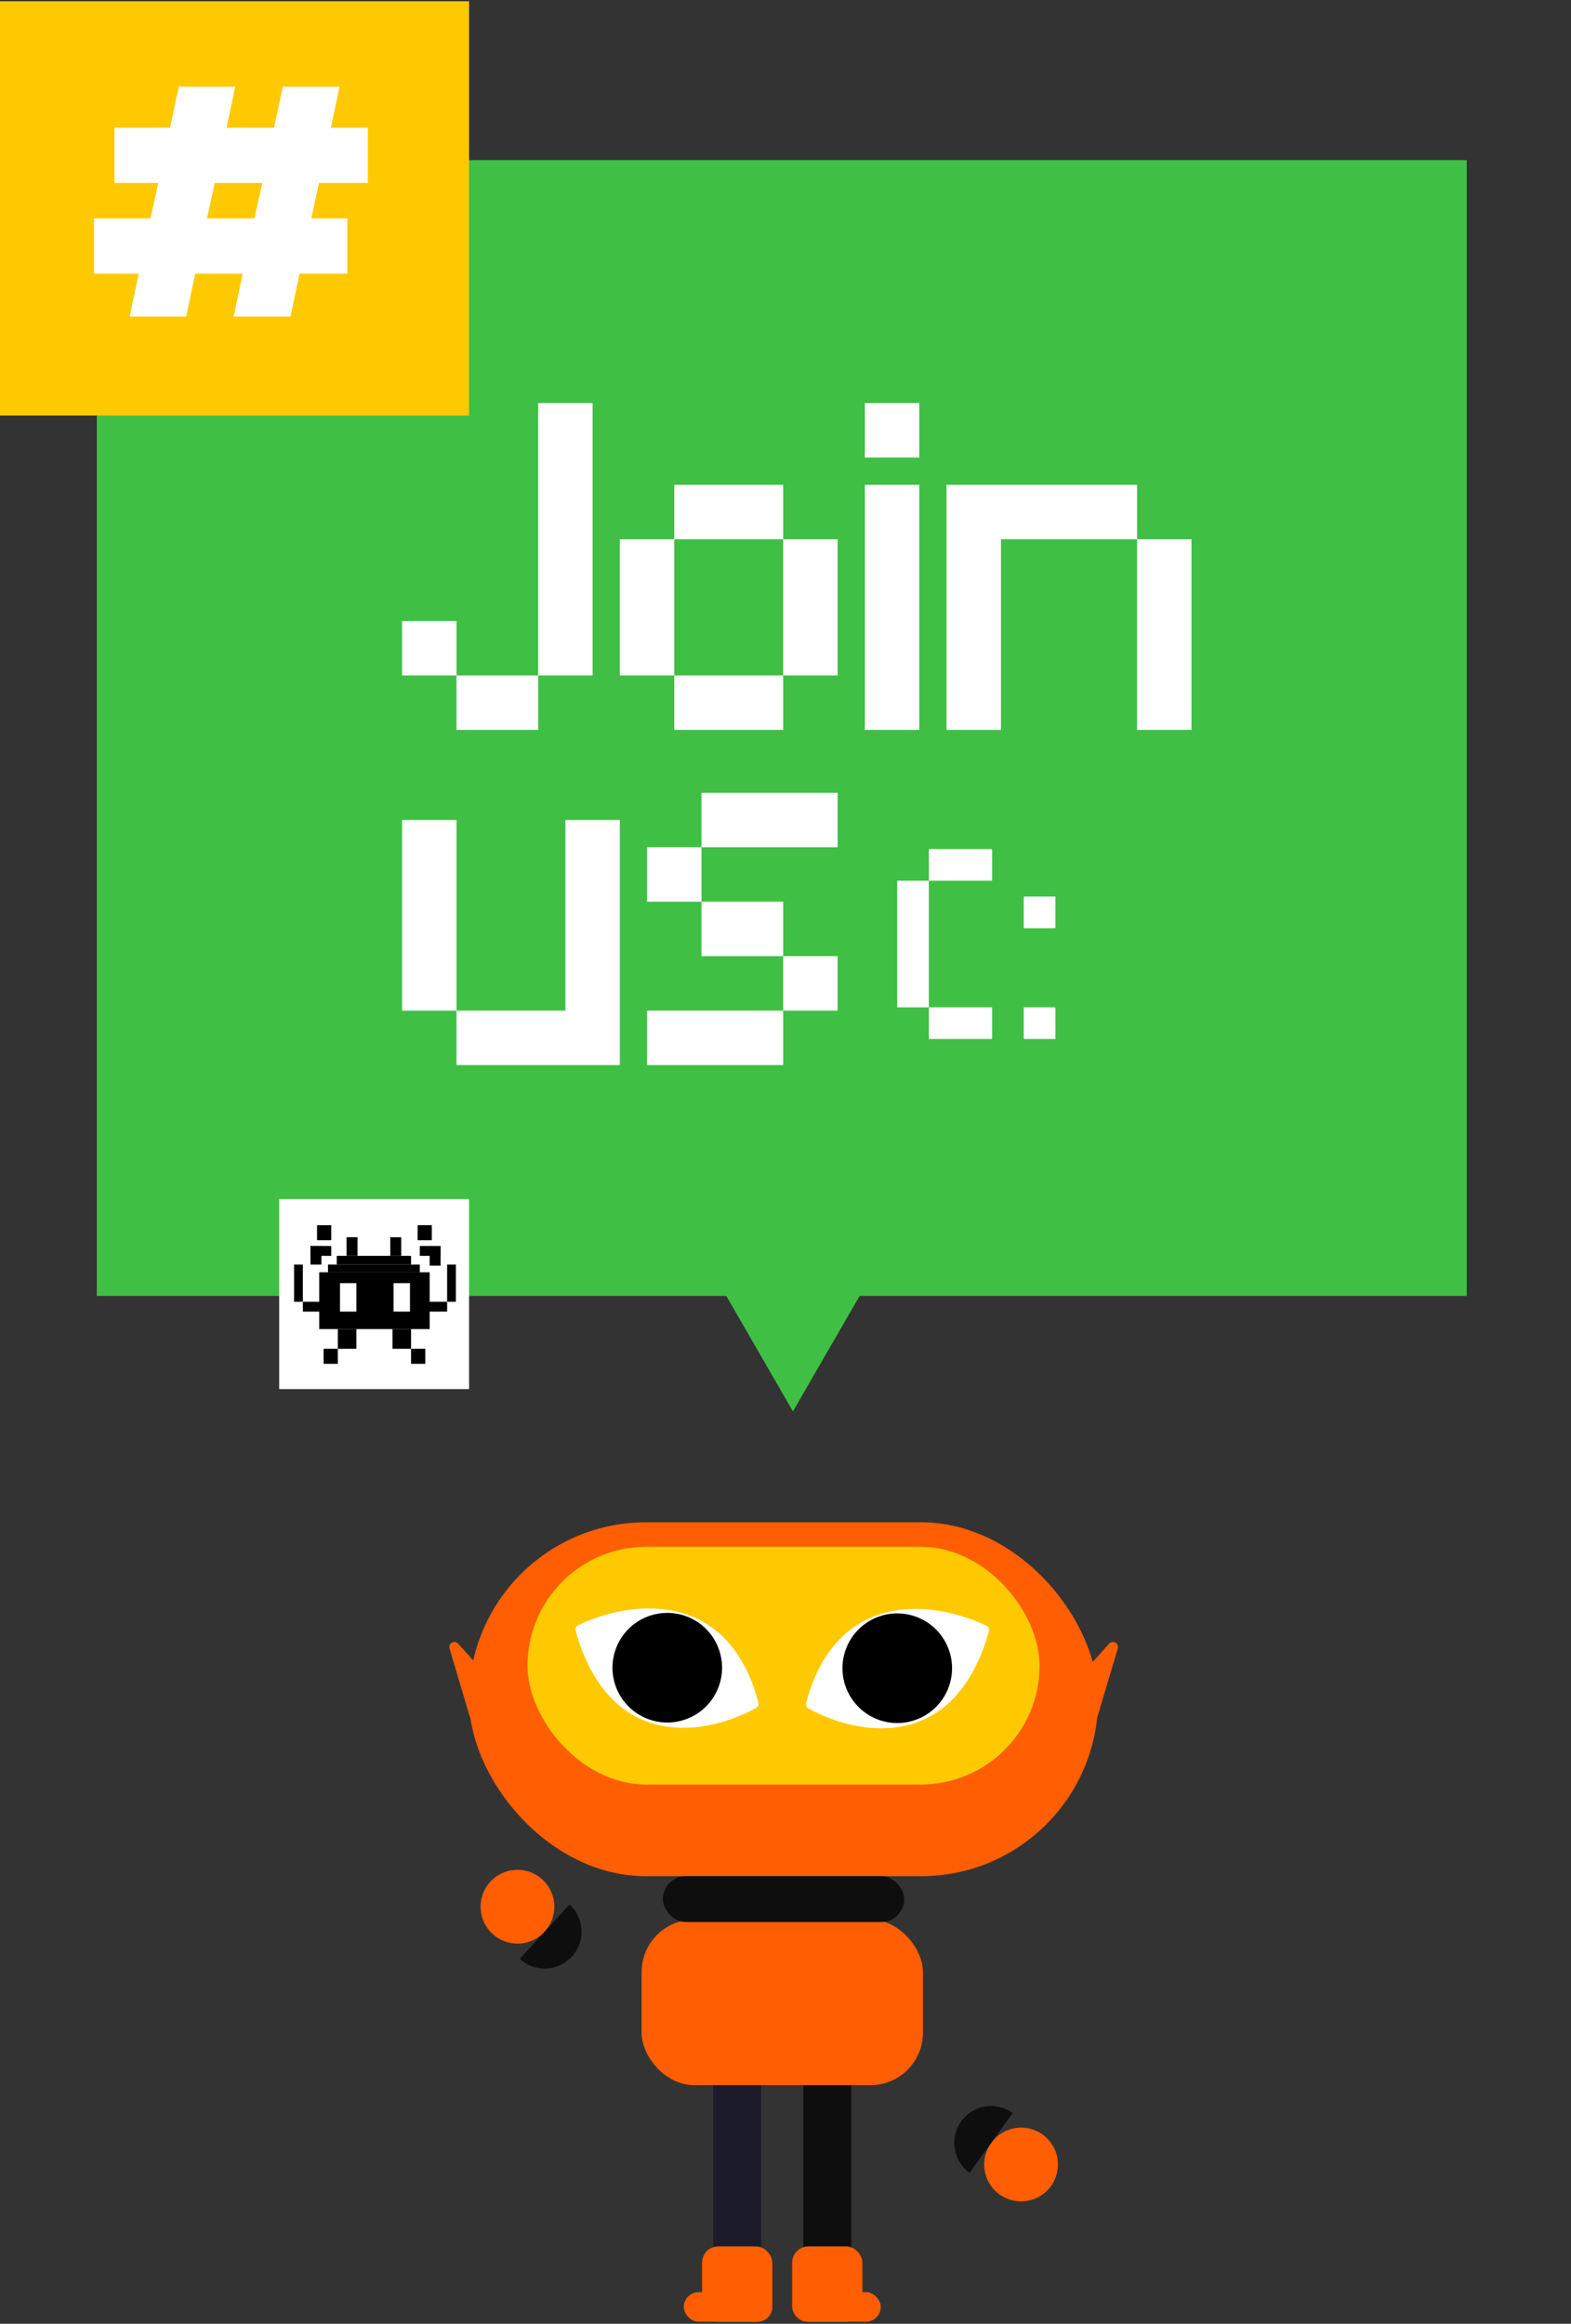 <svg width="422" height="624" viewBox="0 0 422 624" fill="none" xmlns="http://www.w3.org/2000/svg">
<rect x="0" y="0" width="422" height="624" fill="#333333" stroke="none"/>
<path d="M213 379L169.699 304H256.301L213 379Z" fill="#40BF45"/>
<rect x="125.973" y="408.778" width="168.998" height="95.027" rx="47.514" fill="#FF5E03"/>
<rect x="141.697" y="415.341" width="137.55" height="63.853" rx="31.926" fill="#FFC900"/>
<rect x="191.603" y="549.199" width="12.853" height="62.485" rx="6.426" fill="#1C1B29"/>
<rect x="188.595" y="603.207" width="18.869" height="20.236" rx="4.375" fill="#FF5E03"/>
<rect x="183.673" y="615.513" width="23.791" height="7.93" rx="3.965" fill="#FF5E03"/>
<rect x="212.796" y="615.513" width="23.791" height="7.93" rx="3.965" fill="#FF5E03"/>
<rect x="215.804" y="549.199" width="12.853" height="62.485" rx="6.426" fill="#0E0E0E"/>
<rect x="172.344" y="515.466" width="75.571" height="44.453" rx="14.077" fill="#FF5E03"/>
<rect x="212.796" y="603.207" width="18.869" height="20.236" rx="4.375" fill="#FF5E03"/>
<rect x="178.067" y="503.805" width="64.81" height="12.306" rx="6.153" fill="#0E0E0E"/>
<path d="M137.012 456.959C137.686 457.713 137.337 458.912 136.363 459.186L127.786 461.601C127.067 461.804 126.318 461.391 126.105 460.675L120.744 442.659C120.327 441.259 122.101 440.269 123.074 441.358L137.012 456.959Z" fill="#FF5E03"/>
<path d="M283.988 456.963C283.314 457.717 283.663 458.916 284.637 459.19L293.214 461.606C293.933 461.808 294.682 461.396 294.895 460.68L300.256 442.664C300.673 441.264 298.899 440.274 297.926 441.363L283.988 456.963Z" fill="#FF5E03"/>
<path d="M203.714 457.111C195.3 425.881 168.638 430.004 155.313 436.406C154.734 436.685 154.455 437.358 154.63 437.977C163.997 470.969 190.207 465.8 203.097 458.623C203.626 458.328 203.872 457.696 203.714 457.111Z" fill="white"/>
<circle cx="179.242" cy="447.823" r="14.719" transform="rotate(-14.9 179.242 447.823)" fill="black"/>
<path d="M216.546 457.247C224.96 426.018 251.623 430.141 264.947 436.544C265.527 436.822 265.806 437.496 265.63 438.114C256.262 471.106 230.052 465.936 217.163 458.759C216.634 458.465 216.388 457.832 216.546 457.247Z" fill="white"/>
<circle cx="241.018" cy="447.96" r="14.719" transform="rotate(14.901 241.018 447.96)" fill="black"/>
<circle cx="139.001" cy="512.001" r="9.909" transform="rotate(132.521 139.001 512.001)" fill="#FF5E03"/>
<path d="M139.607 526.002C141.544 527.778 144.107 528.712 146.733 528.598C149.359 528.485 151.832 527.333 153.608 525.396C155.384 523.459 156.318 520.895 156.204 518.27C156.091 515.644 154.939 513.171 153.002 511.395L146.304 518.698L139.607 526.002Z" fill="#0E0E0E"/>
<circle cx="274.28" cy="581.222" r="9.909" transform="rotate(-54.176 274.28 581.222)" fill="#FF5E03"/>
<path d="M272.045 567.387C269.914 565.849 267.259 565.22 264.665 565.639C262.07 566.058 259.748 567.491 258.21 569.622C256.672 571.753 256.043 574.407 256.462 577.002C256.881 579.596 258.314 581.918 260.445 583.456L266.245 575.422L272.045 567.387Z" fill="#0E0E0E"/>
<rect x="26" y="43" width="368" height="305" fill="#40BF45"/>
<path d="M137.25 196H129.938H122.625V188.688V181.375H129.938H137.25H144.562V188.688V196H137.25ZM144.562 181.375V174.062V166.75V159.438V152.125V144.812V137.5V130.188V122.875V115.562V108.25H151.875H159.188V115.562V122.875V130.188V137.5V144.812V152.125V159.438V166.75V174.062V181.375H151.875H144.562ZM122.625 181.375H115.312H108V174.062V166.75H115.312H122.625V174.062V181.375ZM203.062 196H195.75H188.438H181.125V188.688V181.375H188.438H195.75H203.062H210.375V188.688V196H203.062ZM210.375 181.375V174.062V166.75V159.438V152.125V144.812H217.688H225V152.125V159.438V166.75V174.062V181.375H217.688H210.375ZM181.125 181.375H173.812H166.5V174.062V166.75V159.438V152.125V144.812H173.812H181.125V152.125V159.438V166.75V174.062V181.375ZM210.375 144.812H203.062H195.75H188.438H181.125V137.5V130.188H188.438H195.75H203.062H210.375V137.5V144.812ZM239.625 196H232.312V188.688V181.375V174.062V166.75V159.438V152.125V144.812V137.5V130.188H239.625H246.938V137.5V144.812V152.125V159.438V166.75V174.062V181.375V188.688V196H239.625ZM239.625 122.875H232.312V115.562V108.25H239.625H246.938V115.562V122.875H239.625ZM312.75 196H305.438V188.688V181.375V174.062V166.75V159.438V152.125V144.812H312.75H320.062V152.125V159.438V166.75V174.062V181.375V188.688V196H312.75ZM261.562 196H254.25V188.688V181.375V174.062V166.75V159.438V152.125V144.812V137.5V130.188H261.562H268.875H276.188H283.5H290.812H298.125H305.438V137.5V144.812H298.125H290.812H283.5H276.188H268.875V152.125V159.438V166.75V174.062V181.375V188.688V196H261.562ZM159.188 286H151.875H144.562H137.25H129.938H122.625V278.688V271.375H129.938H137.25H144.562H151.875V264.062V256.75V249.438V242.125V234.812V227.5V220.188H159.188H166.5V227.5V234.812V242.125V249.438V256.75V264.062V271.375V278.688V286H159.188ZM122.625 271.375H115.312H108V264.062V256.75V249.438V242.125V234.812V227.5V220.188H115.312H122.625V227.5V234.812V242.125V249.438V256.75V264.062V271.375ZM203.062 286H195.75H188.438H181.125H173.812V278.688V271.375H181.125H188.438H195.75H203.062H210.375V278.688V286H203.062ZM210.375 271.375V264.062V256.75H217.688H225V264.062V271.375H217.688H210.375ZM210.375 256.75H203.062H195.75H188.438V249.438V242.125H195.75H203.062H210.375V249.438V256.75ZM188.438 242.125H181.125H173.812V234.812V227.5H181.125H188.438V234.812V242.125ZM217.688 227.5H210.375H203.062H195.75H188.438V220.188V212.875H195.75H203.062H210.375H217.688H225V220.188V227.5H217.688Z" fill="white"/>
<path d="M262.25 279H258H253.75H249.5V274.75V270.5H253.75H258H262.25H266.5V274.75V279H262.25ZM249.5 270.5H245.25H241V266.25V262V257.75V253.5V249.25V245V240.75V236.5H245.25H249.5V240.75V245V249.25V253.5V257.75V262V266.25V270.5ZM262.25 236.5H258H253.75H249.5V232.25V228H253.75H258H262.25H266.5V232.25V236.5H262.25ZM279.25 279H275V274.75V270.5H279.25H283.5V274.75V279H279.25ZM279.25 249.25H275V245V240.75H279.25H283.5V245V249.25H279.25Z" fill="white"/>
<rect y="0.342" width="126" height="111.243" fill="#FFC900"/>
<rect x="75" y="322" width="51" height="51" fill="white"/>
<rect x="85.754" y="341.626" width="29.657" height="15.269" fill="black"/>
<rect x="105.427" y="356.896" width="4.992" height="5.285" fill="black"/>
<rect x="110.419" y="362.181" width="3.817" height="4.042" fill="black"/>
<rect x="86.928" y="362.181" width="3.817" height="4.042" fill="black"/>
<rect x="112.181" y="329" width="3.817" height="4.042" fill="black"/>
<rect x="85.166" y="329" width="3.817" height="4.042" fill="black"/>
<rect x="83.405" y="334.579" width="2.936" height="4.992" fill="black"/>
<rect x="115.411" y="334.873" width="2.936" height="4.992" fill="black"/>
<rect x="83.405" y="334.579" width="5.579" height="2.643" fill="black"/>
<rect x="112.768" y="334.579" width="5.579" height="2.643" fill="black"/>
<rect x="81.349" y="349.555" width="38.76" height="2.643" fill="black"/>
<rect x="91.333" y="344.563" width="4.405" height="7.635" fill="white"/>
<rect x="105.721" y="344.563" width="4.405" height="7.635" fill="white"/>
<rect x="90.746" y="356.896" width="4.992" height="5.285" fill="black"/>
<rect x="104.84" y="332.23" width="2.936" height="4.992" fill="black"/>
<rect x="93.095" y="332.23" width="2.936" height="4.992" fill="black"/>
<rect x="79" y="339.571" width="2.349" height="9.984" fill="black"/>
<rect x="120.109" y="339.571" width="2.349" height="9.984" fill="black"/>
<rect x="88.103" y="339.571" width="24.666" height="2.055" fill="black"/>
<rect x="90.452" y="337.222" width="19.967" height="2.349" fill="black"/>
<path d="M85.705 49.144L83.62 58.65H93.293V73.493H80.452L78.034 85H62.774L65.192 73.493H52.434L50.016 85H34.84L37.258 73.493H25.251V58.65H40.427L42.511 49.144H30.754V34.302H45.68L48.015 23.295H63.191L60.856 34.302H73.614L75.949 23.295H91.208L88.874 34.302H98.796V49.144H85.705ZM70.445 49.144H57.688L55.603 58.65H68.361L70.445 49.144Z" fill="white"/>
</svg>
